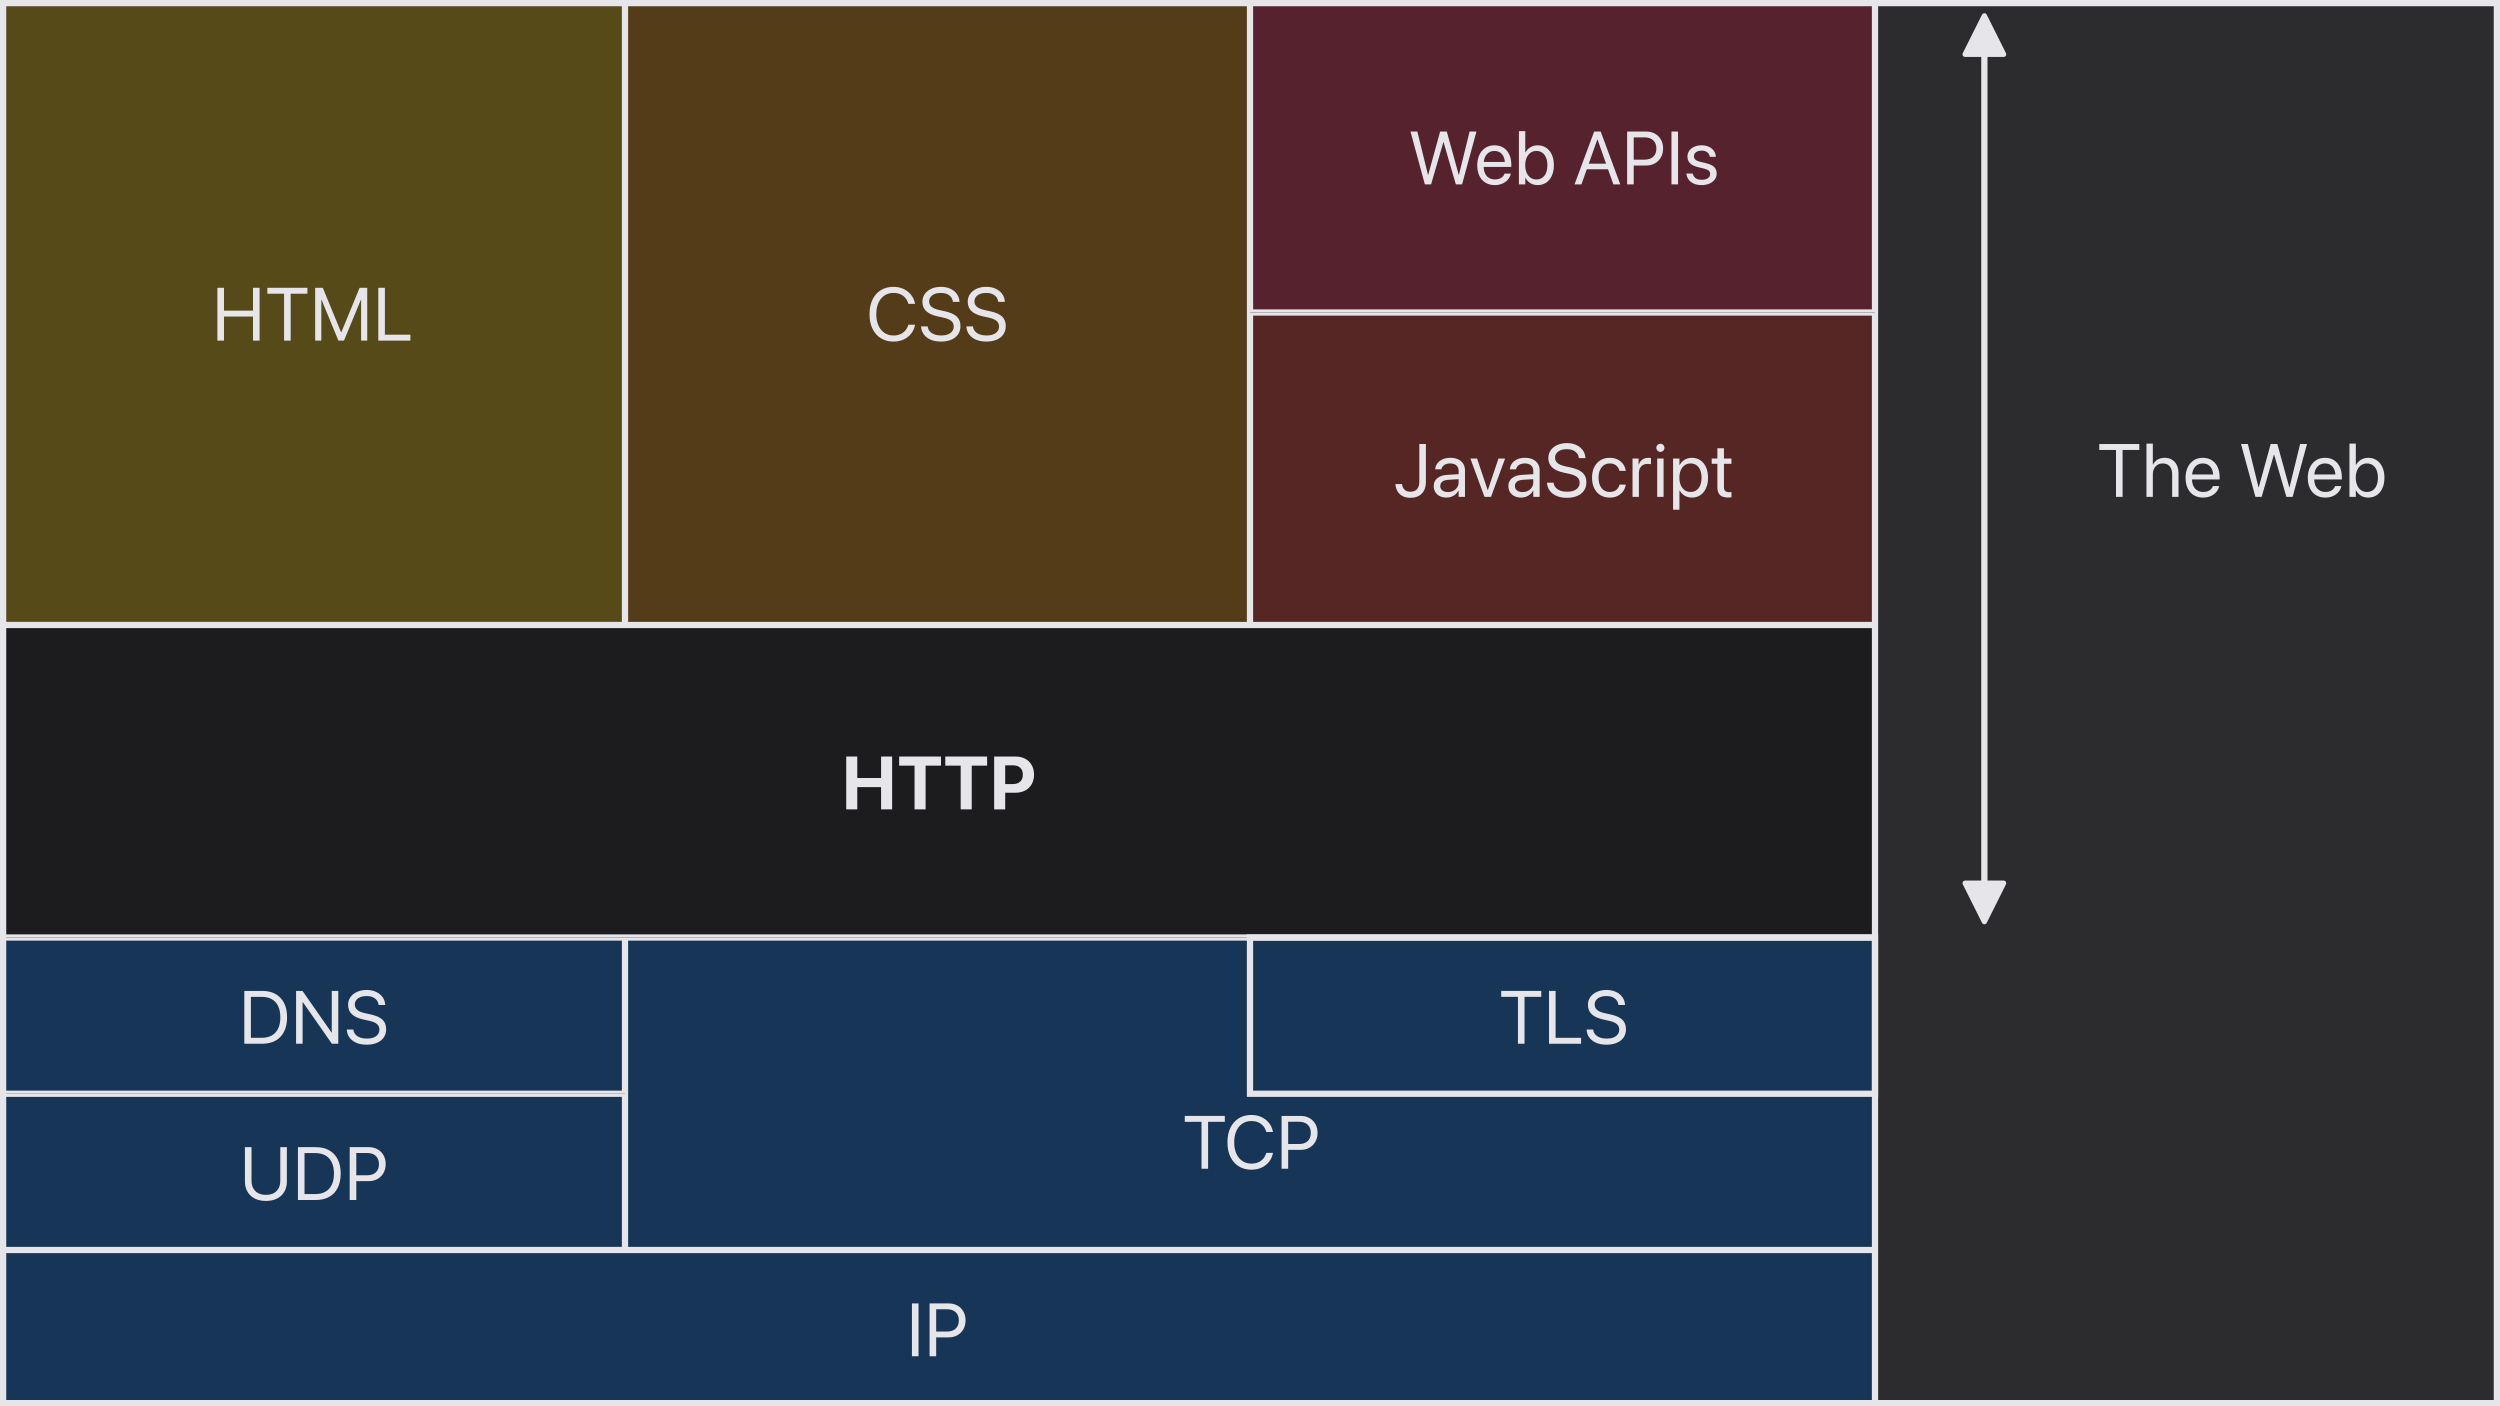 <svg xmlns="http://www.w3.org/2000/svg" width="800" height="450" viewBox="0 0 800 450"><g fill="none" fill-rule="evenodd"><rect width="800" height="450" fill="#1C1C1E"/><rect width="199" height="199" x=".5" y=".5" fill="#FFD60A" fill-opacity=".25" stroke="#E5E5EA"/><rect width="199" height="199" x="200.5" y=".5" fill="#FF9F0A" fill-opacity=".25" stroke="#E5E5EA"/><rect width="199" height="99" x="400.5" y=".5" fill="#FF375F" fill-opacity=".25" stroke="#E5E5EA"/><rect width="599" height="99" x=".5" y="200.5" fill="#1C1C1E" stroke="#E5E5EA"/><rect width="399" height="99" x="200.5" y="300.5" fill="#173556" stroke="#E5E5EA"/><rect width="199" height="99" x="400.5" y="100.5" fill="#FF453A" fill-opacity=".25" stroke="#E5E5EA"/><rect width="199" height="49" x=".5" y="300.5" fill="#173556" stroke="#E5E5EA"/><rect width="199" height="49" x=".5" y="350.5" fill="#173556" stroke="#E5E5EA"/><rect width="599" height="49" x=".5" y="400.5" fill="#173556" stroke="#E5E5EA"/><rect width="199" height="449" x="600.5" y=".5" fill="#2C2C2E" stroke="#E5E5EA"/><path fill="#E5E5EA" fill-rule="nonzero" d="M635.69,4.586 L635.747,4.684 L641.912,17.014 C641.97,17.13 642,17.257 642,17.387 C642,17.813 641.681,18.164 641.27,18.216 L641.165,18.222 L636,18.222 L636,281.777 L641.165,281.778 C641.591,281.778 641.942,282.096 641.993,282.508 L642,282.613 C642,282.743 641.97,282.87 641.912,282.986 L641.912,282.986 L635.747,295.316 C635.541,295.728 635.039,295.896 634.627,295.689 C634.465,295.609 634.334,295.478 634.253,295.316 L634.253,295.316 L628.088,282.986 C627.882,282.574 628.049,282.072 628.462,281.866 C628.578,281.808 628.706,281.778 628.835,281.778 L628.835,281.778 L634,281.777 L634,18.222 L628.835,18.222 C628.749,18.222 628.663,18.209 628.581,18.183 L628.462,18.134 C628.084,17.945 627.912,17.508 628.044,17.118 L628.088,17.014 L634.253,4.684 C634.334,4.522 634.465,4.391 634.627,4.311 C635.005,4.121 635.458,4.246 635.69,4.586 Z"/><g fill="#E5E5EA" fill-rule="nonzero" transform="translate(69.567 92.09)"><polygon points="0 16.91 2.109 16.91 2.109 9.211 11.391 9.211 11.391 16.91 13.5 16.91 13.5 0 11.391 0 11.391 7.313 2.109 7.313 2.109 0 0 0"/><polygon points="21.338 16.91 23.447 16.91 23.447 1.898 28.8 1.898 28.8 0 15.984 0 15.984 1.898 21.338 1.898"/><polygon points="31.285 16.91 33.254 16.91 33.254 3.871 34.227 3.871 31.929 .469 38.726 16.91 40.507 16.91 47.307 .469 45.006 3.871 45.98 3.871 45.98 16.91 47.949 16.91 47.949 0 45.509 0 39.663 14.224 39.571 14.224 33.725 0 31.285 0"/><polygon points="51.488 16.91 61.754 16.91 61.754 15.012 53.597 15.012 53.597 0 51.488 0"/></g><path fill="#E5E5EA" fill-rule="nonzero" d="M7.676 17.515C8.86 17.515 9.932 17.298 10.892 16.863 11.852 16.429 12.651 15.814 13.289 15.021 13.927 14.227 14.349 13.295 14.556 12.226L14.575 12.126 12.442 12.126 12.409 12.216C12.18 12.941 11.843 13.553 11.399 14.051 10.955 14.549 10.421 14.927 9.796 15.184 9.172 15.441 8.465 15.57 7.676 15.57 6.564 15.57 5.595 15.289 4.766 14.726 3.938 14.164 3.298 13.371 2.846 12.35 2.394 11.328 2.168 10.13 2.168 8.756L2.168 8.742C2.168 7.36 2.394 6.161 2.846 5.146 3.298 4.131 3.937 3.343 4.762 2.784 5.586 2.225 6.557 1.945 7.674 1.945 8.468 1.945 9.178 2.077 9.805 2.341 10.433 2.604 10.964 2.98 11.4 3.469 11.835 3.958 12.16 4.55 12.373 5.245L12.442 5.46 14.573 5.46 14.556 5.36C14.353 4.288 13.931 3.351 13.289 2.549 12.646 1.747 11.843 1.122 10.88.673 9.917.224 8.848 0 7.674 0 6.11 0 4.755.358 3.606 1.073 2.458 1.789 1.57 2.8.942 4.108.314 5.415 0 6.96 0 8.742L0 8.756C0 10.536.314 12.082.942 13.393 1.57 14.704 2.46 15.718 3.612 16.437 4.764 17.156 6.119 17.515 7.676 17.515ZM22.855 17.515C24.138 17.515 25.247 17.314 26.181 16.912 27.116 16.51 27.836 15.939 28.342 15.199 28.848 14.459 29.101 13.584 29.101 12.574L29.101 12.562C29.101 11.286 28.716 10.275 27.945 9.53 27.174 8.785 25.919 8.22 24.179 7.835L22.304 7.423C21.194 7.18 20.379 6.834 19.86 6.386 19.341 5.938 19.081 5.371 19.081 4.686L19.081 4.675C19.081 4.119 19.238 3.638 19.551 3.231 19.863 2.824 20.301 2.508 20.864 2.283 21.426 2.058 22.078 1.945 22.82 1.945 23.541 1.944 24.174 2.053 24.718 2.273 25.261 2.493 25.7 2.805 26.035 3.208 26.369 3.61 26.579 4.094 26.663 4.658L26.687 4.82 28.796 4.82 28.785 4.646C28.723 3.738 28.434 2.935 27.916 2.236 27.398 1.537 26.705.99 25.838.594 24.971.198 23.984 0 22.878 0 21.721 0 20.694.202 19.8.605 18.905 1.008 18.205 1.564 17.697 2.273 17.19 2.982 16.933 3.802 16.925 4.733L16.925 4.745C16.925 5.978 17.319 6.977 18.108 7.743 18.897 8.509 20.12 9.077 21.777 9.445L23.652 9.855C24.816 10.113 25.656 10.468 26.171 10.92 26.687 11.371 26.945 11.965 26.945 12.7L26.945 12.712C26.945 13.288 26.781 13.792 26.453 14.223 26.125 14.654 25.664 14.987 25.07 15.22 24.475 15.453 23.776 15.57 22.972 15.57 22.16 15.57 21.441 15.458 20.817 15.235 20.193 15.012 19.694 14.695 19.318 14.285 18.942 13.874 18.714 13.388 18.634 12.826L18.613 12.668 16.503 12.668 16.515 12.826C16.588 13.778 16.895 14.606 17.437 15.31 17.979 16.014 18.712 16.557 19.636 16.94 20.56 17.324 21.633 17.515 22.855 17.515ZM37.355 17.515C38.639 17.515 39.747 17.314 40.682 16.912 41.616 16.51 42.336 15.939 42.842 15.199 43.348 14.459 43.601 13.584 43.601 12.574L43.601 12.562C43.601 11.286 43.216 10.275 42.445 9.53 41.675 8.785 40.419 8.22 38.679 7.835L36.804 7.423C35.694 7.18 34.88 6.834 34.361 6.386 33.841 5.938 33.582 5.371 33.582 4.686L33.582 4.675C33.582 4.119 33.738 3.638 34.051 3.231 34.364 2.824 34.801 2.508 35.364 2.283 35.926 2.058 36.578 1.945 37.32 1.945 38.042 1.944 38.674 2.053 39.218 2.273 39.762 2.493 40.201 2.805 40.535 3.208 40.87 3.61 41.079 4.094 41.164 4.658L41.187 4.82 43.297 4.82 43.285 4.646C43.224 3.738 42.934 2.935 42.416 2.236 41.898 1.537 41.205.99 40.338.594 39.471.198 38.484 0 37.379 0 36.221 0 35.195.202 34.3.605 33.406 1.008 32.705 1.564 32.198 2.273 31.691 2.982 31.433 3.802 31.426 4.733L31.426 4.745C31.426 5.978 31.82 6.977 32.609 7.743 33.397 8.509 34.62 9.077 36.277 9.445L38.152 9.855C39.316 10.113 40.156 10.468 40.672 10.92 41.187 11.371 41.445 11.965 41.445 12.7L41.445 12.712C41.445 13.288 41.281 13.792 40.953 14.223 40.625 14.654 40.164 14.987 39.57 15.22 38.976 15.453 38.276 15.57 37.472 15.57 36.66 15.57 35.942 15.458 35.318 15.235 34.694 15.012 34.194 14.695 33.818 14.285 33.442 13.874 33.214 13.388 33.134 12.826L33.113 12.668 31.004 12.668 31.015 12.826C31.088 13.778 31.396 14.606 31.937 15.31 32.479 16.014 33.212 16.557 34.136 16.94 35.061 17.324 36.134 17.515 37.355 17.515Z" transform="translate(278.245 91.787)"/><g fill="#E5E5EA" fill-rule="nonzero" transform="translate(451.35 41.956)"><polygon points="4.605 17.044 6.598 17.044 10.527 3.534 10.59 3.534 14.52 17.044 16.512 17.044 21.117 .134 18.914 .134 15.512 13.995 15.448 13.995 11.625 .134 9.492 .134 5.669 13.995 5.605 13.995 2.203 .134 0 .134"/><path d="M27.013 17.277C27.691 17.277 28.318 17.184 28.893 16.999 29.468 16.814 29.978 16.556 30.422 16.226 30.866 15.895 31.229 15.514 31.513 15.083 31.797 14.652 31.99 14.193 32.093 13.706L32.117 13.593 30.107 13.593 30.069 13.698C29.953 14.031 29.759 14.332 29.485 14.599 29.212 14.867 28.871 15.079 28.462 15.235 28.052 15.392 27.585 15.47 27.06 15.47 26.32 15.47 25.678 15.306 25.134 14.979 24.591 14.652 24.172 14.181 23.877 13.567 23.582 12.953 23.434 12.212 23.434 11.346L23.434 10.556C23.434 9.643 23.584 8.873 23.884 8.247 24.184 7.621 24.593 7.149 25.112 6.829 25.631 6.51 26.218 6.35 26.872 6.35 27.526 6.35 28.105 6.502 28.61 6.806 29.114 7.11 29.51 7.572 29.797 8.194 30.084 8.815 30.228 9.603 30.228 10.556L30.228 11.346 31.255 9.867 22.393 9.867 22.393 11.467 32.269 11.467 32.269 10.709C32.269 9.483 32.053 8.407 31.621 7.48 31.19 6.553 30.571 5.832 29.766 5.317 28.961 4.801 28 4.544 26.884 4.544 25.769 4.544 24.798 4.813 23.972 5.352 23.146 5.89 22.506 6.641 22.05 7.603 21.595 8.565 21.367 9.679 21.367 10.945L21.367 10.957C21.367 12.239 21.593 13.354 22.046 14.301 22.498 15.248 23.146 15.98 23.99 16.499 24.834 17.017 25.842 17.277 27.013 17.277ZM40.692 17.277C41.736 17.277 42.649 17.015 43.429 16.492 44.209 15.969 44.815 15.23 45.246 14.275 45.677 13.32 45.893 12.199 45.893 10.912L45.893 10.898C45.893 9.61 45.676 8.49 45.241 7.539 44.807 6.588 44.203 5.851 43.429 5.328 42.655 4.805 41.752 4.544 40.72 4.544 39.86 4.544 39.087 4.746 38.402 5.152 37.718 5.558 37.187 6.109 36.812 6.806L36.739 6.806 36.739 0 34.7 0 34.7 17.044 36.739 17.044 36.739 14.99 36.812 14.99C37.196 15.7 37.72 16.258 38.384 16.666 39.047 17.073 39.817 17.277 40.692 17.277ZM40.28 15.472C39.579 15.472 38.96 15.284 38.425 14.907 37.889 14.531 37.471 14 37.171 13.316 36.871 12.631 36.721 11.83 36.721 10.912L36.721 10.898C36.721 9.979 36.873 9.179 37.176 8.499 37.479 7.818 37.897 7.289 38.429 6.913 38.962 6.536 39.579 6.348 40.28 6.348 41.009 6.348 41.637 6.533 42.165 6.902 42.693 7.272 43.098 7.795 43.382 8.473 43.665 9.15 43.807 9.959 43.807 10.898L43.807 10.912C43.807 11.85 43.665 12.662 43.382 13.347 43.098 14.031 42.693 14.557 42.165 14.923 41.637 15.289 41.009 15.472 40.28 15.472ZM52.499 17.044 54.714 17.044 59.788 2.702 60.35 2.702 60.35.134 58.781.134 52.499 17.044ZM55.371 12.205 64.286 12.205 63.591 10.412 56.066 10.412 55.371 12.205ZM64.925 17.044 67.14 17.044 60.867.134 59.86.134 59.86 2.702 64.925 17.044ZM70.386 11.009 75.419 11.009C76.481 11.009 77.419 10.779 78.231 10.318 79.044 9.857 79.682 9.216 80.147 8.396 80.612 7.576 80.844 6.63 80.844 5.56L80.844 5.537C80.844 4.466 80.612 3.525 80.147 2.712 79.682 1.9 79.044 1.267 78.231.814 77.419.361 76.481.134 75.419.134L70.386.134 70.386 2.009 74.88 2.009C76.091 2.009 77.028 2.322 77.692 2.947 78.356 3.572 78.688 4.443 78.688 5.56L78.688 5.583C78.688 6.693 78.356 7.562 77.692 8.191 77.028 8.82 76.091 9.134 74.88 9.134L70.386 9.134 70.386 11.009ZM69.331 17.044 71.441 17.044 71.441.134 69.331.134 69.331 17.044Z"/><polygon points="83.516 17.044 85.626 17.044 85.626 .134 83.516 .134"/><path d="M93.185,17.277 C94.102,17.277 94.921,17.121 95.645,16.81 C96.368,16.5 96.938,16.068 97.355,15.517 C97.771,14.965 97.979,14.33 97.979,13.612 L97.979,13.598 C97.979,12.724 97.722,12.025 97.207,11.502 C96.692,10.979 95.822,10.57 94.596,10.274 L92.66,9.805 C91.975,9.638 91.481,9.411 91.177,9.124 C90.873,8.836 90.721,8.484 90.721,8.067 L90.721,8.053 C90.721,7.691 90.82,7.374 91.018,7.102 C91.216,6.83 91.497,6.619 91.862,6.469 C92.227,6.318 92.657,6.243 93.15,6.243 C93.909,6.243 94.513,6.418 94.961,6.769 C95.409,7.12 95.676,7.584 95.765,8.16 L95.774,8.228 L97.73,8.228 L97.721,8.103 C97.665,7.422 97.444,6.813 97.058,6.276 C96.672,5.74 96.147,5.317 95.483,5.008 C94.818,4.698 94.042,4.544 93.152,4.544 C92.274,4.544 91.494,4.697 90.812,5.005 C90.13,5.312 89.597,5.737 89.212,6.279 C88.828,6.821 88.635,7.444 88.635,8.147 L88.635,8.158 C88.635,9.039 88.916,9.754 89.477,10.303 C90.038,10.853 90.896,11.265 92.05,11.54 L93.988,12.008 C94.699,12.183 95.194,12.407 95.474,12.679 C95.754,12.951 95.894,13.305 95.894,13.741 L95.894,13.755 C95.894,14.125 95.784,14.447 95.566,14.72 C95.348,14.994 95.04,15.205 94.642,15.354 C94.243,15.503 93.765,15.577 93.208,15.577 C92.384,15.577 91.738,15.409 91.27,15.073 C90.802,14.737 90.501,14.272 90.368,13.678 L90.348,13.582 L88.301,13.582 L88.31,13.668 C88.395,14.389 88.641,15.02 89.049,15.561 C89.457,16.103 90.011,16.524 90.711,16.825 C91.41,17.126 92.235,17.277 93.185,17.277 Z"/></g><g fill="#E5E5EA" fill-rule="nonzero" transform="translate(446.54 141.787)"><path d="M4.77 17.515C6.332 17.515 7.553 17.066 8.432 16.167 9.311 15.269 9.75 14.019 9.75 12.417L9.75.302 7.641.302 7.641 12.394C7.641 13.425 7.395 14.212 6.902 14.755 6.41 15.298 5.695 15.57 4.758 15.57 4.203 15.57 3.738 15.462 3.363 15.248 2.988 15.033 2.699 14.748 2.496 14.392 2.293 14.037 2.168 13.648 2.121 13.226L2.109 13.109 0 13.109.012 13.273C.074 14.078.295 14.8.674 15.441 1.053 16.082 1.586 16.587 2.273 16.958 2.961 17.33 3.793 17.515 4.77 17.515ZM16.337 17.445C16.888 17.445 17.407 17.355 17.893 17.176 18.379 16.997 18.816 16.743 19.205 16.414 19.593 16.086 19.908 15.699 20.148 15.253L20.22 15.253 20.22 17.213 22.259 17.213 22.259 8.746C22.259 7.923 22.069 7.209 21.688 6.606 21.307 6.002 20.766 5.536 20.064 5.206 19.362 4.877 18.524 4.712 17.55 4.712 16.607 4.712 15.787 4.87 15.091 5.185 14.394 5.501 13.844 5.928 13.441 6.466 13.038 7.003 12.801 7.607 12.73 8.278L12.718 8.396 14.7 8.396 14.721 8.303C14.847 7.766 15.15 7.334 15.631 7.007 16.112 6.68 16.741 6.517 17.518 6.517 18.387 6.517 19.054 6.728 19.521 7.151 19.987 7.574 20.22 8.16 20.22 8.909L20.22 12.569C20.22 13.158 20.069 13.687 19.767 14.157 19.465 14.627 19.055 14.998 18.539 15.269 18.022 15.54 17.438 15.675 16.788 15.675 16.053 15.675 15.461 15.502 15.012 15.156 14.563 14.811 14.338 14.34 14.338 13.744L14.338 13.72C14.338 13.14 14.562 12.678 15.01 12.335 15.458 11.991 16.102 11.795 16.941 11.746L21.24 11.484 21.24 9.894 16.704 10.156C15.293 10.235 14.199 10.587 13.42 11.211 12.642 11.835 12.252 12.674 12.252 13.729L12.252 13.753C12.252 14.492 12.425 15.141 12.771 15.697 13.116 16.253 13.596 16.683 14.211 16.988 14.825 17.292 15.534 17.445 16.337 17.445Z"/><polygon points="28.5 17.213 30.582 17.213 35.094 4.944 32.967 4.944 29.577 15.034 29.505 15.034 26.124 4.944 23.978 4.944"/><path d="M40.227 17.445C40.778 17.445 41.297 17.355 41.783 17.176 42.269 16.997 42.707 16.743 43.095 16.414 43.484 16.086 43.798 15.699 44.038 15.253L44.11 15.253 44.11 17.213 46.149 17.213 46.149 8.746C46.149 7.923 45.959 7.209 45.578 6.606 45.198 6.002 44.656 5.536 43.954 5.206 43.252 4.877 42.414 4.712 41.441 4.712 40.497 4.712 39.677 4.87 38.981 5.185 38.284 5.501 37.734 5.928 37.331 6.466 36.928 7.003 36.691 7.607 36.62 8.278L36.608 8.396 38.59 8.396 38.611 8.303C38.737 7.766 39.04 7.334 39.521 7.007 40.003 6.68 40.632 6.517 41.409 6.517 42.277 6.517 42.945 6.728 43.411 7.151 43.877 7.574 44.11 8.16 44.11 8.909L44.11 12.569C44.11 13.158 43.959 13.687 43.657 14.157 43.355 14.627 42.946 14.998 42.429 15.269 41.912 15.54 41.329 15.675 40.678 15.675 39.944 15.675 39.352 15.502 38.903 15.156 38.453 14.811 38.229 14.34 38.229 13.744L38.229 13.72C38.229 13.14 38.453 12.678 38.9 12.335 39.348 11.991 39.992 11.795 40.831 11.746L45.13 11.484 45.13 9.894 40.595 10.156C39.184 10.235 38.089 10.587 37.31 11.211 36.532 11.835 36.143 12.674 36.143 13.729L36.143 13.753C36.143 14.492 36.316 15.141 36.661 15.697 37.007 16.253 37.486 16.683 38.101 16.988 38.715 17.292 39.424 17.445 40.227 17.445ZM54.856 17.515C56.139 17.515 57.248 17.314 58.182 16.912 59.116 16.51 59.837 15.939 60.343 15.199 60.849 14.459 61.102 13.584 61.102 12.574L61.102 12.562C61.102 11.286 60.716 10.275 59.946 9.53 59.175 8.785 57.92 8.22 56.18 7.835L54.305 7.423C53.195 7.18 52.38 6.834 51.861 6.386 51.342 5.938 51.082 5.371 51.082 4.686L51.082 4.675C51.082 4.119 51.239 3.638 51.551 3.231 51.864 2.824 52.302 2.508 52.864 2.283 53.427 2.058 54.079 1.945 54.82 1.945 55.542 1.944 56.175 2.053 56.718 2.273 57.262 2.493 57.701 2.805 58.036 3.208 58.37 3.61 58.58 4.094 58.664 4.658L58.688 4.82 60.797 4.82 60.785 4.646C60.724 3.738 60.434 2.935 59.916 2.236 59.398 1.537 58.706.99 57.839.594 56.971.198 55.985 0 54.879 0 53.721 0 52.695.202 51.801.605 50.906 1.008 50.205 1.564 49.698 2.273 49.191 2.982 48.934 3.802 48.926 4.733L48.926 4.745C48.926 5.978 49.32 6.977 50.109 7.743 50.898 8.509 52.12 9.077 53.777 9.445L55.652 9.855C56.816 10.113 57.656 10.468 58.172 10.92 58.688 11.371 58.945 11.965 58.945 12.7L58.945 12.712C58.945 13.288 58.781 13.792 58.454 14.223 58.126 14.654 57.665 14.987 57.07 15.22 56.476 15.453 55.777 15.57 54.973 15.57 54.16 15.57 53.442 15.458 52.818 15.235 52.194 15.012 51.694 14.695 51.319 14.285 50.943 13.874 50.715 13.388 50.635 12.826L50.613 12.668 48.504 12.668 48.516 12.826C48.589 13.778 48.896 14.606 49.438 15.31 49.979 16.014 50.712 16.557 51.637 16.94 52.561 17.324 53.634 17.515 54.856 17.515ZM68.589 17.445C69.528 17.445 70.358 17.266 71.08 16.907 71.802 16.549 72.39 16.062 72.843 15.447 73.297 14.831 73.584 14.138 73.704 13.368L73.718 13.277 71.712 13.279 71.689 13.369C71.506 14.053 71.152 14.602 70.629 15.017 70.106 15.433 69.425 15.64 68.587 15.64 67.875 15.64 67.25 15.458 66.711 15.093 66.172 14.728 65.752 14.205 65.451 13.525 65.149 12.846 64.999 12.031 64.999 11.082L64.999 11.068C64.999 10.14 65.147 9.336 65.445 8.656 65.743 7.976 66.159 7.45 66.695 7.076 67.23 6.703 67.854 6.517 68.567 6.517 69.467 6.517 70.174 6.745 70.687 7.202 71.2 7.658 71.532 8.193 71.682 8.805L71.703 8.888 73.701 8.888 73.69 8.799C73.597 8.093 73.339 7.43 72.916 6.809 72.493 6.187 71.917 5.682 71.187 5.294 70.458 4.906 69.585 4.712 68.567 4.712 67.433 4.712 66.441 4.971 65.593 5.491 64.745 6.01 64.086 6.744 63.617 7.694 63.147 8.643 62.913 9.762 62.913 11.049L62.913 11.062C62.913 12.36 63.145 13.487 63.608 14.442 64.072 15.398 64.73 16.137 65.581 16.66 66.432 17.183 67.435 17.445 68.589 17.445ZM75.866 17.213 77.905 17.213 77.905 9.557C77.905 8.972 78.019 8.463 78.247 8.031 78.474 7.599 78.795 7.262 79.209 7.02 79.622 6.778 80.102 6.657 80.648 6.657 80.894 6.657 81.117 6.669 81.316 6.691 81.515 6.714 81.666 6.742 81.768 6.774L81.768 4.794C81.686 4.778 81.568 4.761 81.415 4.741 81.262 4.722 81.094 4.712 80.912 4.712 80.175 4.712 79.539 4.908 79.002 5.301 78.465 5.694 78.092 6.225 77.882 6.896L77.809 6.896 77.809 4.944 75.866 4.944 75.866 17.213ZM83.763 17.213 85.802 17.213 85.802 4.944 83.763 4.944 83.763 17.213ZM84.784 2.813C85.149 2.813 85.457 2.686 85.708 2.431 85.959 2.176 86.085 1.87 86.085 1.513 86.085 1.148 85.959.84 85.708.589 85.457.337 85.149.212 84.784.212 84.427.212 84.121.337 83.866.589 83.611.84 83.483 1.148 83.483 1.513 83.483 1.87 83.611 2.176 83.866 2.431 84.121 2.686 84.427 2.813 84.784 2.813ZM88.843 21.335 90.882 21.335 90.882 15.182 90.955 15.182C91.208 15.648 91.529 16.05 91.917 16.387 92.305 16.725 92.75 16.986 93.253 17.169 93.755 17.353 94.292 17.445 94.863 17.445 95.895 17.445 96.798 17.183 97.572 16.66 98.346 16.137 98.95 15.4 99.384 14.449 99.818 13.498 100.036 12.378 100.036 11.09L100.036 11.076C100.036 9.789 99.82 8.669 99.389 7.715 98.958 6.76 98.352 6.021 97.572 5.498 96.792 4.974 95.879 4.712 94.835 4.712 94.255 4.712 93.718 4.805 93.225 4.991 92.731 5.177 92.294 5.439 91.913 5.778 91.532 6.116 91.212 6.523 90.955 6.998L90.882 6.998 90.882 4.944 88.843 4.944 88.843 21.335ZM94.423 15.64C93.722 15.64 93.105 15.452 92.572 15.076 92.04 14.699 91.622 14.17 91.319 13.489 91.016 12.807 90.864 12.008 90.864 11.09L90.864 11.076C90.864 10.151 91.014 9.348 91.314 8.667 91.614 7.986 92.032 7.458 92.568 7.081 93.103 6.705 93.722 6.517 94.423 6.517 95.152 6.517 95.78 6.7 96.308 7.066 96.836 7.432 97.241 7.955 97.525 8.636 97.808 9.317 97.95 10.13 97.95 11.076L97.95 11.09C97.95 12.022 97.808 12.829 97.525 13.51 97.241 14.191 96.836 14.717 96.308 15.086 95.78 15.455 95.152 15.64 94.423 15.64ZM106.42 17.421C106.623 17.421 106.824 17.411 107.023 17.391 107.221 17.371 107.389 17.352 107.527 17.333L107.527 15.666C107.423 15.675 107.312 15.685 107.196 15.696 107.08 15.707 106.955 15.713 106.82 15.713 106.253 15.713 105.829 15.589 105.548 15.341 105.266 15.094 105.126 14.637 105.126 13.972L105.126 6.632 107.527 6.632 107.527 4.944 105.126 4.944 105.126 1.655 103.016 1.655 103.016 4.944 101.197 4.944 101.197 6.632 103.016 6.632 103.016 14.075C103.016 15.246 103.296 16.097 103.856 16.627 104.416 17.156 105.27 17.421 106.42 17.421Z"/></g><g fill="#E5E5EA" fill-rule="nonzero" transform="translate(671.767 141.956)"><polygon points="5.353 17.044 7.463 17.044 7.463 2.033 12.816 2.033 12.816 .134 0 .134 0 2.033 5.353 2.033"/><path d="M15.102 17.044 17.141 17.044 17.141 9.865C17.141 9.161 17.273 8.547 17.536 8.022 17.799 7.497 18.169 7.087 18.645 6.791 19.121 6.496 19.676 6.348 20.31 6.348 21.273 6.348 22.015 6.651 22.537 7.256 23.059 7.861 23.32 8.718 23.32 9.827L23.32 17.044 25.359 17.044 25.359 9.45C25.359 8.462 25.178 7.602 24.815 6.868 24.452 6.135 23.944 5.564 23.291 5.156 22.638 4.748 21.871 4.544 20.989 4.544 20.079 4.544 19.304 4.734 18.664 5.115 18.024 5.495 17.54 6.028 17.214 6.713L17.141 6.713 17.141 0 15.102 0 15.102 17.044ZM33.259 17.277C33.937 17.277 34.564 17.184 35.139 16.999 35.715 16.814 36.224 16.556 36.668 16.226 37.112 15.895 37.476 15.514 37.759 15.083 38.043 14.652 38.237 14.193 38.34 13.706L38.363 13.593 36.353 13.593 36.315 13.698C36.2 14.031 36.005 14.332 35.732 14.599 35.458 14.867 35.117 15.079 34.708 15.235 34.299 15.392 33.831 15.47 33.306 15.47 32.566 15.47 31.924 15.306 31.381 14.979 30.837 14.652 30.418 14.181 30.123 13.567 29.828 12.953 29.68 12.212 29.68 11.346L29.68 10.556C29.68 9.643 29.83 8.873 30.13 8.247 30.43 7.621 30.839 7.149 31.358 6.829 31.877 6.51 32.464 6.35 33.118 6.35 33.772 6.35 34.352 6.502 34.856 6.806 35.36 7.11 35.756 7.572 36.043 8.194 36.33 8.815 36.474 9.603 36.474 10.556L36.474 11.346 37.501 9.867 28.64 9.867 28.64 11.467 38.515 11.467 38.515 10.709C38.515 9.483 38.299 8.407 37.868 7.48 37.436 6.553 36.817 5.832 36.012 5.317 35.207 4.801 34.246 4.544 33.13 4.544 32.015 4.544 31.044 4.813 30.218 5.352 29.392 5.89 28.752 6.641 28.296 7.603 27.841 8.565 27.614 9.679 27.614 10.945L27.614 10.957C27.614 12.239 27.84 13.354 28.292 14.301 28.744 15.248 29.392 15.98 30.236 16.499 31.08 17.017 32.088 17.277 33.259 17.277Z"/><polygon points="49.964 17.044 51.956 17.044 55.885 3.534 55.949 3.534 59.878 17.044 61.87 17.044 66.475 .134 64.272 .134 60.87 13.995 60.806 13.995 56.983 .134 54.85 .134 51.027 13.995 50.963 13.995 47.561 .134 45.358 .134"/><path d="M72.371 17.277C73.049 17.277 73.676 17.184 74.251 16.999 74.826 16.814 75.336 16.556 75.78 16.226 76.224 15.895 76.588 15.514 76.871 15.083 77.155 14.652 77.348 14.193 77.451 13.706L77.475 13.593 75.465 13.593 75.427 13.698C75.311 14.031 75.117 14.332 74.843 14.599 74.57 14.867 74.229 15.079 73.82 15.235 73.411 15.392 72.943 15.47 72.418 15.47 71.678 15.47 71.036 15.306 70.493 14.979 69.949 14.652 69.53 14.181 69.235 13.567 68.94 12.953 68.792 12.212 68.792 11.346L68.792 10.556C68.792 9.643 68.942 8.873 69.242 8.247 69.542 7.621 69.951 7.149 70.47 6.829 70.989 6.51 71.576 6.35 72.23 6.35 72.884 6.35 73.463 6.502 73.968 6.806 74.472 7.11 74.868 7.572 75.155 8.194 75.442 8.815 75.586 9.603 75.586 10.556L75.586 11.346 76.613 9.867 67.751 9.867 67.751 11.467 77.627 11.467 77.627 10.709C77.627 9.483 77.411 8.407 76.979 7.48 76.548 6.553 75.929 5.832 75.124 5.317 74.319 4.801 73.358 4.544 72.242 4.544 71.127 4.544 70.156 4.813 69.33 5.352 68.504 5.89 67.864 6.641 67.408 7.603 66.953 8.565 66.725 9.679 66.725 10.945L66.725 10.957C66.725 12.239 66.952 13.354 67.404 14.301 67.856 15.248 68.504 15.98 69.348 16.499 70.192 17.017 71.2 17.277 72.371 17.277ZM86.05 17.277C87.095 17.277 88.007 17.015 88.787 16.492 89.567 15.969 90.173 15.23 90.604 14.275 91.035 13.32 91.251 12.199 91.251 10.912L91.251 10.898C91.251 9.61 91.034 8.49 90.599 7.539 90.165 6.588 89.561 5.851 88.787 5.328 88.013 4.805 87.11 4.544 86.078 4.544 85.218 4.544 84.445 4.746 83.76 5.152 83.076 5.558 82.545 6.109 82.17 6.806L82.097 6.806 82.097 0 80.058 0 80.058 17.044 82.097 17.044 82.097 14.99 82.17 14.99C82.554 15.7 83.078 16.258 83.742 16.666 84.405 17.073 85.175 17.277 86.05 17.277ZM85.638 15.472C84.937 15.472 84.318 15.284 83.783 14.907 83.247 14.531 82.829 14 82.529 13.316 82.229 12.631 82.079 11.83 82.079 10.912L82.079 10.898C82.079 9.979 82.231 9.179 82.534 8.499 82.837 7.818 83.255 7.289 83.788 6.913 84.32 6.536 84.937 6.348 85.638 6.348 86.367 6.348 86.995 6.533 87.523 6.902 88.051 7.272 88.456 7.795 88.74 8.473 89.023 9.15 89.165 9.959 89.165 10.898L89.165 10.912C89.165 11.85 89.023 12.662 88.74 13.347 88.456 14.031 88.051 14.557 87.523 14.923 86.995 15.289 86.367 15.472 85.638 15.472Z"/></g><g fill="#E5E5EA" fill-rule="nonzero" transform="translate(270.787 242.09)"><polygon points="0 16.91 3.539 16.91 3.539 9.79 11.156 9.79 11.156 16.91 14.695 16.91 14.695 0 11.156 0 11.156 6.872 3.539 6.872 3.539 0 0 0"/><polygon points="21.866 16.91 25.405 16.91 25.405 2.918 30.331 2.918 30.331 0 16.941 0 16.941 2.918 21.866 2.918"/><polygon points="36.63 16.91 40.169 16.91 40.169 2.918 45.094 2.918 45.094 0 31.704 0 31.704 2.918 36.63 2.918"/><path d="M49.114,11.584 L54.163,11.584 C55.354,11.584 56.394,11.345 57.283,10.866 C58.171,10.388 58.864,9.715 59.36,8.848 C59.856,7.98 60.104,6.967 60.104,5.807 L60.104,5.783 C60.104,4.623 59.856,3.609 59.36,2.742 C58.864,1.875 58.171,1.201 57.283,0.721 C56.394,0.24 55.354,0 54.163,0 L49.114,0 L49.114,2.807 L53.301,2.807 C54.317,2.807 55.107,3.063 55.671,3.577 C56.236,4.091 56.518,4.83 56.518,5.795 L56.518,5.818 C56.518,6.775 56.236,7.514 55.671,8.033 C55.107,8.553 54.317,8.812 53.301,8.812 L49.114,8.812 L49.114,11.584 Z M47.34,16.91 L50.879,16.91 L50.879,0 L47.34,0 L47.34,16.91 Z"/></g><g fill="#E5E5EA" fill-rule="nonzero" transform="translate(480.384 316.787)"><polygon points="5.353 17.213 7.463 17.213 7.463 2.201 12.816 2.201 12.816 .302 0 .302 0 2.201 5.353 2.201"/><polygon points="15.3 17.213 25.566 17.213 25.566 15.314 17.41 15.314 17.41 .302 15.3 .302"/><path d="M33.68,17.515 C34.963,17.515 36.072,17.314 37.006,16.912 C37.941,16.51 38.661,15.939 39.167,15.199 C39.673,14.459 39.926,13.584 39.926,12.574 L39.926,12.562 C39.926,11.286 39.541,10.275 38.77,9.53 C37.999,8.785 36.744,8.22 35.004,7.835 L33.129,7.423 C32.019,7.18 31.204,6.834 30.685,6.386 C30.166,5.938 29.906,5.371 29.906,4.686 L29.906,4.675 C29.906,4.119 30.063,3.638 30.376,3.231 C30.688,2.824 31.126,2.508 31.688,2.283 C32.251,2.058 32.903,1.945 33.645,1.945 C34.366,1.944 34.999,2.053 35.542,2.273 C36.086,2.493 36.525,2.805 36.86,3.208 C37.194,3.61 37.404,4.094 37.488,4.658 L37.512,4.82 L39.621,4.82 L39.609,4.646 C39.548,3.738 39.259,2.935 38.741,2.236 C38.223,1.537 37.53,0.99 36.663,0.594 C35.796,0.198 34.809,0 33.703,0 C32.545,0 31.519,0.202 30.625,0.605 C29.73,1.008 29.029,1.564 28.522,2.273 C28.015,2.982 27.758,3.802 27.75,4.733 L27.75,4.745 C27.75,5.978 28.144,6.977 28.933,7.743 C29.722,8.509 30.945,9.077 32.602,9.445 L34.477,9.855 C35.641,10.113 36.481,10.468 36.996,10.92 C37.512,11.371 37.77,11.965 37.77,12.7 L37.77,12.712 C37.77,13.288 37.606,13.792 37.278,14.223 C36.95,14.654 36.489,14.987 35.895,15.22 C35.3,15.453 34.601,15.57 33.797,15.57 C32.984,15.57 32.266,15.458 31.642,15.235 C31.018,15.012 30.518,14.695 30.143,14.285 C29.767,13.874 29.539,13.388 29.459,12.826 L29.438,12.668 L27.328,12.668 L27.34,12.826 C27.413,13.778 27.72,14.606 28.262,15.31 C28.804,16.014 29.536,16.557 30.461,16.94 C31.385,17.324 32.458,17.515 33.68,17.515 Z"/></g><g fill="#E5E5EA" fill-rule="nonzero" transform="translate(379.127 356.787)"><polygon points="5.353 17.213 7.463 17.213 7.463 2.201 12.816 2.201 12.816 .302 0 .302 0 2.201 5.353 2.201"/><path d="M21.329 17.515C22.513 17.515 23.585 17.298 24.545 16.863 25.506 16.429 26.305 15.814 26.942 15.021 27.58 14.227 28.003 13.295 28.209 12.226L28.228 12.126 26.096 12.126 26.062 12.216C25.833 12.941 25.496 13.553 25.053 14.051 24.609 14.549 24.074 14.927 23.45 15.184 22.825 15.441 22.118 15.57 21.329 15.57 20.218 15.57 19.248 15.289 18.42 14.726 17.592 14.164 16.952 13.371 16.5 12.35 16.047 11.328 15.821 10.13 15.821 8.756L15.821 8.742C15.821 7.36 16.047 6.161 16.5 5.146 16.952 4.131 17.59 3.343 18.415 2.784 19.24 2.225 20.211 1.945 21.327 1.945 22.121 1.945 22.832 2.077 23.459 2.341 24.086 2.604 24.617 2.98 25.053 3.469 25.489 3.958 25.813 4.55 26.026 5.245L26.096 5.46 28.226 5.46 28.209 5.36C28.007 4.288 27.584 3.351 26.942 2.549 26.3 1.747 25.497 1.122 24.534.673 23.571.224 22.502 0 21.327 0 19.764 0 18.408.358 17.26 1.073 16.111 1.789 15.223 2.8 14.595 4.108 13.967 5.415 13.653 6.96 13.653 8.742L13.653 8.756C13.653 10.536 13.967 12.082 14.595 13.393 15.223 14.704 16.113 15.718 17.266 16.437 18.418 17.156 19.772 17.515 21.329 17.515ZM32.029 11.177 37.062 11.177C38.125 11.177 39.062 10.947 39.875 10.486 40.687 10.025 41.326 9.385 41.791 8.564 42.256 7.744 42.488 6.799 42.488 5.728L42.488 5.705C42.488 4.635 42.256 3.693 41.791 2.881 41.326 2.068 40.687 1.435 39.875.982 39.062.529 38.125.302 37.062.302L32.029.302 32.029 2.177 36.523 2.177C37.734 2.177 38.672 2.49 39.336 3.115 40 3.74 40.332 4.611 40.332 5.728L40.332 5.752C40.332 6.861 40 7.73 39.336 8.359 38.672 8.988 37.734 9.302 36.523 9.302L32.029 9.302 32.029 11.177ZM30.975 17.213 33.084 17.213 33.084.302 30.975.302 30.975 17.213Z"/></g><g fill="#E5E5EA" fill-rule="nonzero" transform="translate(78.18 316.787)"><path d="M0,17.213 L5.705,17.213 C7.385,17.213 8.818,16.879 10.006,16.211 C11.193,15.543 12.103,14.576 12.736,13.311 C13.369,12.047 13.685,10.527 13.685,8.754 L13.685,8.73 C13.685,6.957 13.367,5.443 12.731,4.188 C12.095,2.934 11.183,1.972 9.995,1.304 C8.807,0.636 7.377,0.302 5.705,0.302 L0,0.302 L0,17.213 Z M2.109,15.314 L2.109,2.201 L5.564,2.201 C6.84,2.201 7.921,2.454 8.809,2.961 C9.696,3.468 10.371,4.21 10.834,5.187 C11.298,6.164 11.529,7.353 11.529,8.754 L11.529,8.777 C11.529,10.17 11.298,11.353 10.836,12.326 C10.373,13.3 9.698,14.041 8.811,14.55 C7.923,15.06 6.841,15.314 5.564,15.314 L2.109,15.314 Z"/><polygon points="16.568 17.213 18.654 17.213 18.654 3.908 19.617 3.908 17.175 1.664 28.017 17.213 30.068 17.213 30.068 .302 27.982 .302 27.982 13.616 27.019 13.616 29.461 15.86 18.619 .302 16.568 .302"/><path d="M39.141,17.515 C40.424,17.515 41.533,17.314 42.467,16.912 C43.402,16.51 44.122,15.939 44.628,15.199 C45.134,14.459 45.387,13.584 45.387,12.574 L45.387,12.562 C45.387,11.286 45.001,10.275 44.231,9.53 C43.46,8.785 42.205,8.22 40.465,7.835 L38.59,7.423 C37.48,7.18 36.665,6.834 36.146,6.386 C35.627,5.938 35.367,5.371 35.367,4.686 L35.367,4.675 C35.367,4.119 35.524,3.638 35.836,3.231 C36.149,2.824 36.587,2.508 37.149,2.283 C37.712,2.058 38.364,1.945 39.106,1.945 C39.827,1.944 40.46,2.053 41.003,2.273 C41.547,2.493 41.986,2.805 42.321,3.208 C42.655,3.61 42.865,4.094 42.949,4.658 L42.973,4.82 L45.082,4.82 L45.07,4.646 C45.009,3.738 44.72,2.935 44.202,2.236 C43.683,1.537 42.991,0.99 42.124,0.594 C41.256,0.198 40.27,0 39.164,0 C38.006,0 36.98,0.202 36.086,0.605 C35.191,1.008 34.49,1.564 33.983,2.273 C33.476,2.982 33.219,3.802 33.211,4.733 L33.211,4.745 C33.211,5.978 33.605,6.977 34.394,7.743 C35.183,8.509 36.406,9.077 38.063,9.445 L39.938,9.855 C41.102,10.113 41.941,10.468 42.457,10.92 C42.973,11.371 43.231,11.965 43.231,12.7 L43.231,12.712 C43.231,13.288 43.067,13.792 42.739,14.223 C42.411,14.654 41.95,14.987 41.355,15.22 C40.761,15.453 40.062,15.57 39.258,15.57 C38.445,15.57 37.727,15.458 37.103,15.235 C36.479,15.012 35.979,14.695 35.604,14.285 C35.228,13.874 35,13.388 34.92,12.826 L34.899,12.668 L32.789,12.668 L32.801,12.826 C32.874,13.778 33.181,14.606 33.723,15.31 C34.264,16.014 34.997,16.557 35.922,16.94 C36.846,17.324 37.919,17.515 39.141,17.515 Z"/></g><path fill="#E5E5EA" fill-rule="nonzero" d="M6.727 17.213C8.125 17.213 9.324 16.951 10.324 16.427 11.324 15.904 12.092 15.176 12.627 14.242 13.162 13.308 13.43 12.228 13.43 11.002L13.43 0 11.32 0 11.32 10.861C11.32 12.158 10.922 13.217 10.125 14.037 9.328 14.857 8.195 15.267 6.727 15.267 5.266 15.267 4.131 14.857 3.322 14.037 2.514 13.217 2.109 12.158 2.109 10.861L2.109 0 0 0 0 11.002C0 12.228.27 13.308.809 14.242 1.348 15.176 2.119 15.904 3.123 16.427 4.127 16.951 5.328 17.213 6.727 17.213ZM16.964 16.91 22.669 16.91C24.349 16.91 25.783 16.576 26.97 15.908 28.158 15.24 29.068 14.274 29.701 13.009 30.333 11.744 30.65 10.225 30.65 8.451L30.65 8.428C30.65 6.655 30.332 5.141 29.696 3.886 29.06 2.631 28.148 1.67 26.959 1.002 25.771.334 24.341 0 22.669 0L16.964 0 16.964 16.91ZM19.074 15.012 19.074 1.898 22.529 1.898C23.804 1.898 24.886 2.152 25.773 2.659 26.661 3.165 27.336 3.907 27.799 4.885 28.262 5.862 28.493 7.051 28.493 8.451L28.493 8.475C28.493 9.868 28.262 11.051 27.8 12.024 27.338 12.997 26.663 13.739 25.775 14.248 24.888 14.757 23.806 15.012 22.529 15.012L19.074 15.012ZM34.587 10.875 39.62 10.875C40.682 10.875 41.62 10.645 42.432 10.184 43.245 9.723 43.884 9.082 44.348 8.262 44.813 7.441 45.046 6.496 45.046 5.426L45.046 5.402C45.046 4.332 44.813 3.391 44.348 2.578 43.884 1.766 43.245 1.133 42.432.68 41.62.227 40.682 0 39.62 0L34.587 0 34.587 1.875 39.081 1.875C40.292 1.875 41.229 2.188 41.893 2.812 42.557 3.438 42.89 4.309 42.89 5.426L42.89 5.449C42.89 6.559 42.557 7.428 41.893 8.057 41.229 8.686 40.292 9 39.081 9L34.587 9 34.587 10.875ZM33.533 16.91 35.642 16.91 35.642 0 33.533 0 33.533 16.91Z" transform="translate(78.373 367.09)"/><g fill="#E5E5EA" fill-rule="nonzero" transform="translate(291.818 417.09)"><polygon points="0 16.91 2.109 16.91 2.109 0 0 0"/><path d="M6.703,10.875 L11.736,10.875 C12.798,10.875 13.736,10.645 14.548,10.184 C15.361,9.723 15.999,9.082 16.464,8.262 C16.929,7.441 17.162,6.496 17.162,5.426 L17.162,5.402 C17.162,4.332 16.929,3.391 16.464,2.578 C15.999,1.766 15.361,1.133 14.548,0.68 C13.736,0.227 12.798,0 11.736,0 L6.703,0 L6.703,1.875 L11.197,1.875 C12.408,1.875 13.345,2.188 14.009,2.812 C14.673,3.438 15.005,4.309 15.005,5.426 L15.005,5.449 C15.005,6.559 14.673,7.428 14.009,8.057 C13.345,8.686 12.408,9 11.197,9 L6.703,9 L6.703,10.875 Z M5.648,16.91 L7.758,16.91 L7.758,0 L5.648,0 L5.648,16.91 Z"/></g><rect width="798" height="448" x="1" y="1" stroke="#E5E5EA" stroke-width="2"/><rect width="200" height="50" x="400" y="300" stroke="#E5E5EA" stroke-width="2"/></g></svg>